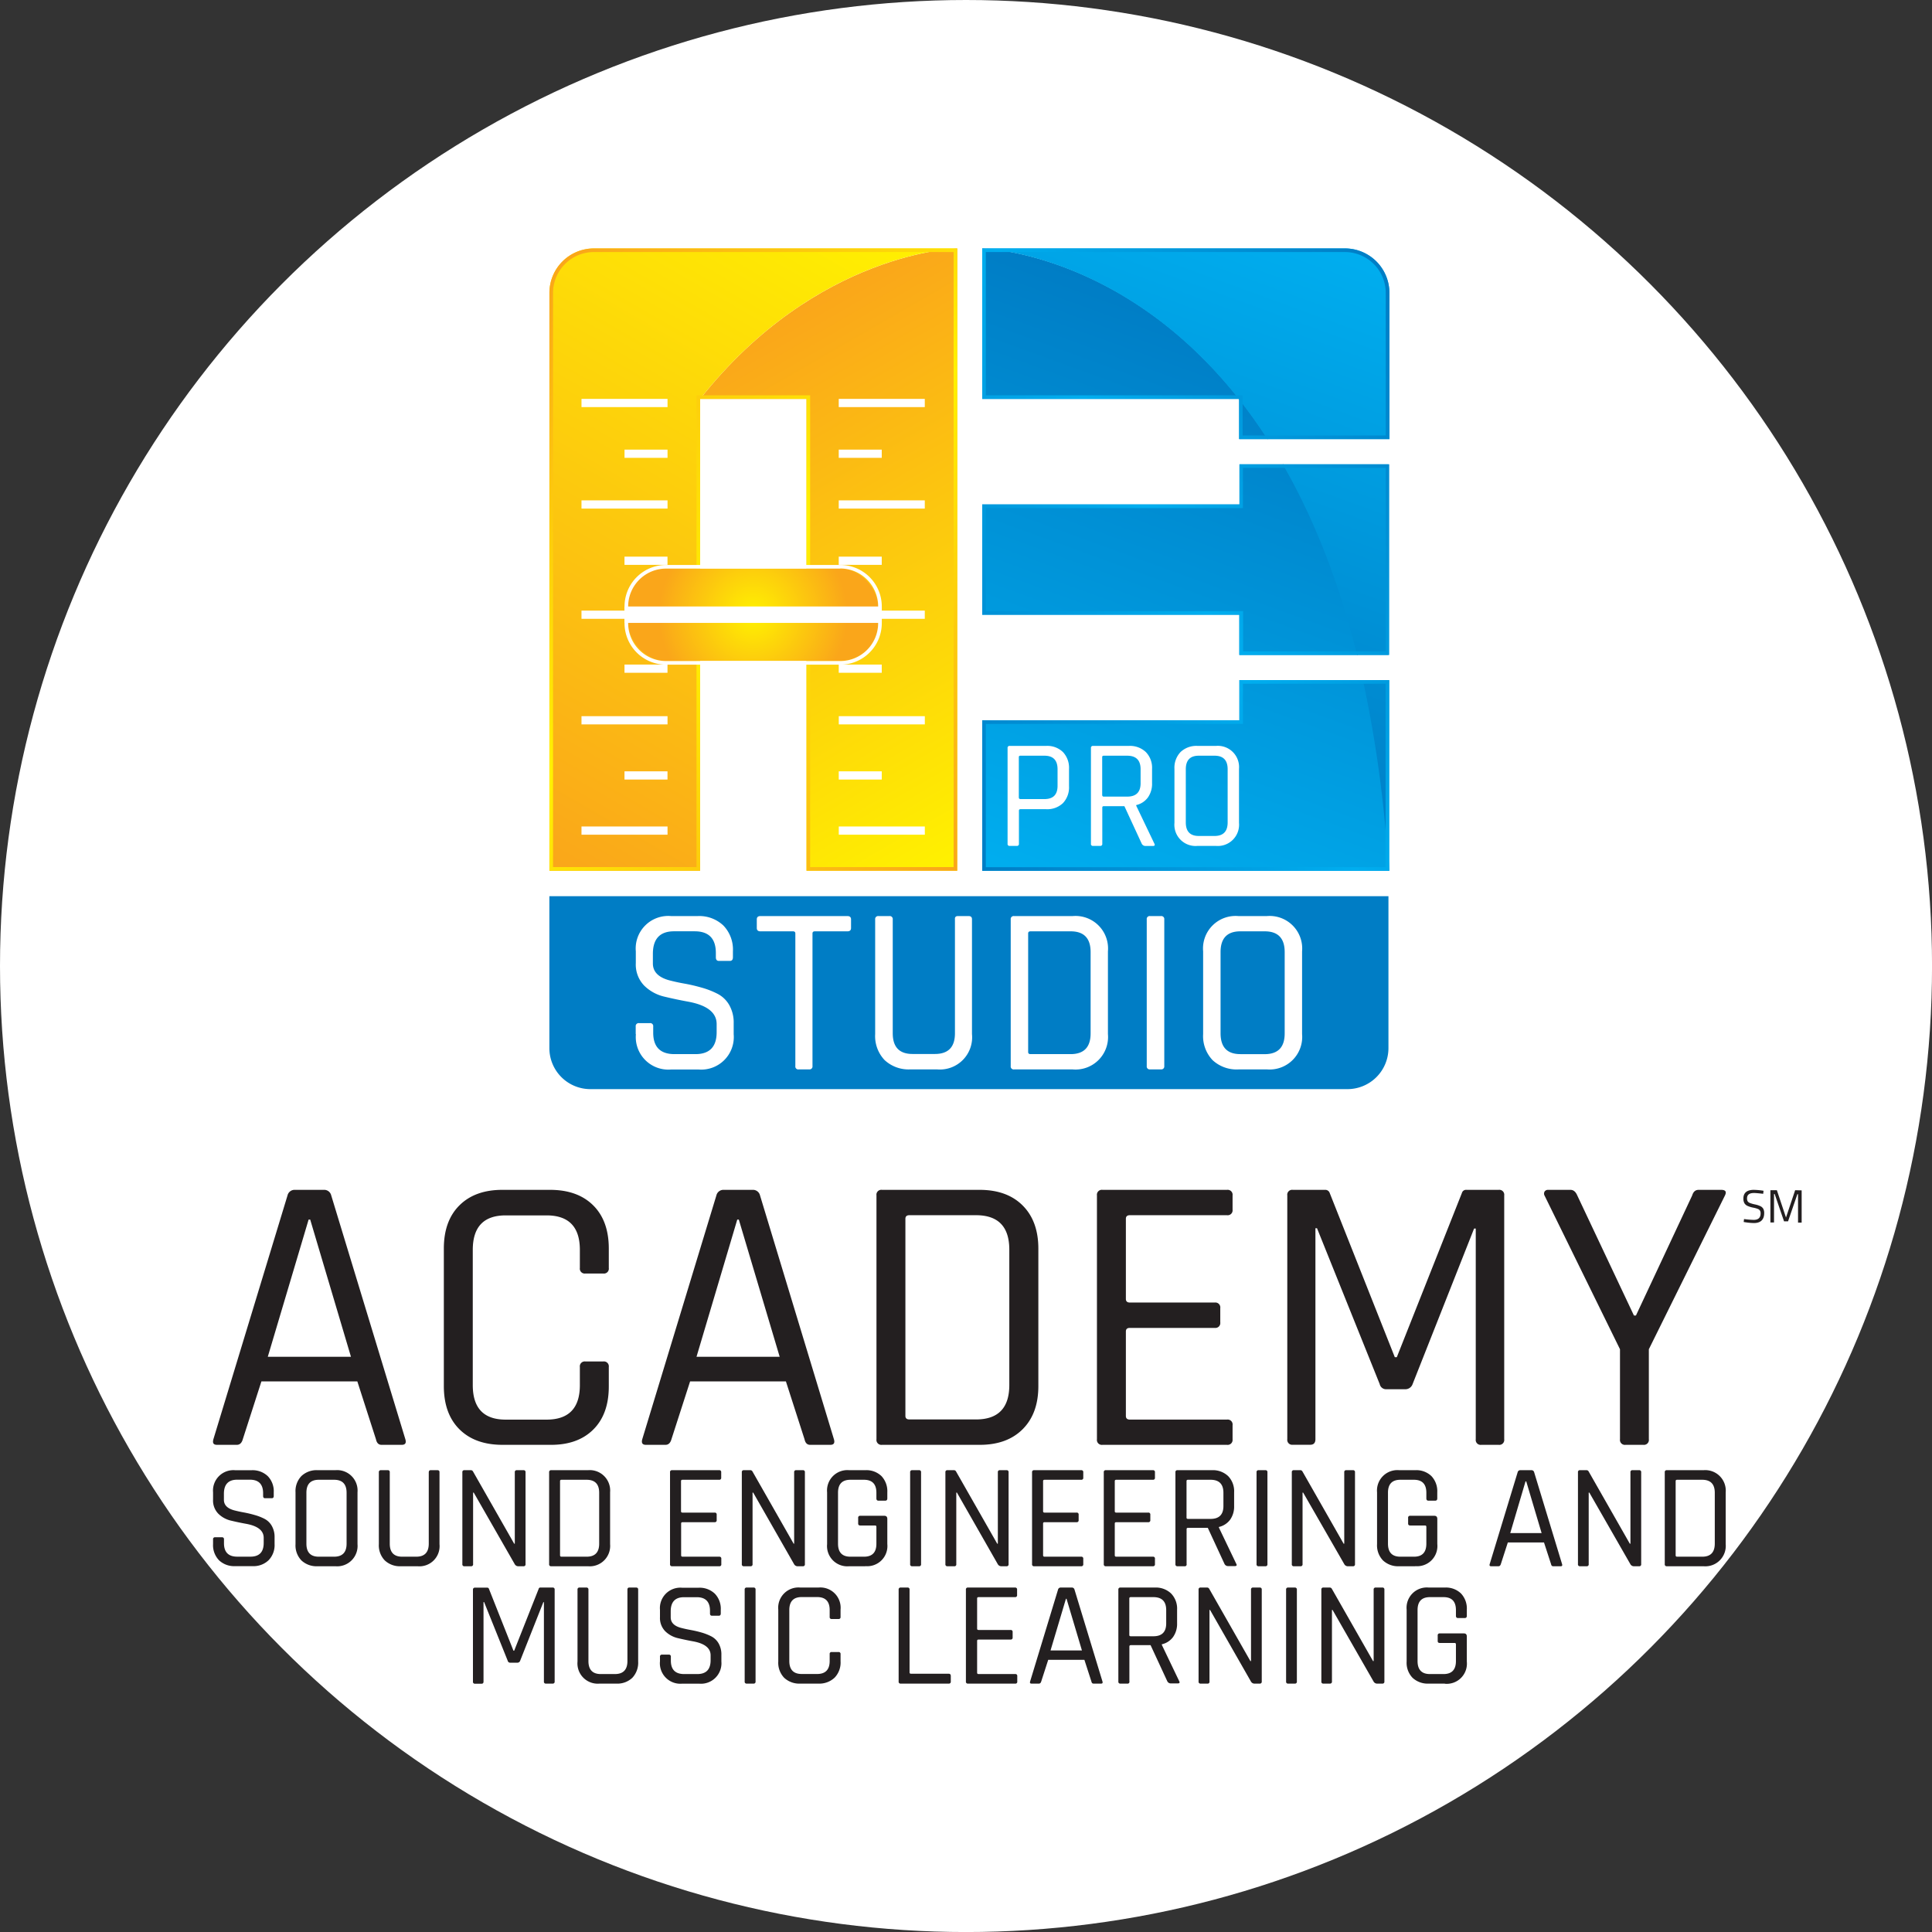 <svg xmlns="http://www.w3.org/2000/svg" xmlns:xlink="http://www.w3.org/1999/xlink" viewBox="0 0 534.19 534.19"><rect x="0" y="0" width="534.19" height="534.19" fill="#333333" stroke="none"/><defs><style>.cls-1{fill:#fff;}.cls-2{fill:url(#linear-gradient);}.cls-3{fill:url(#linear-gradient-2);}.cls-4{fill:url(#linear-gradient-3);}.cls-5{fill:url(#radial-gradient);}.cls-6{fill:url(#linear-gradient-4);}.cls-7{fill:url(#linear-gradient-5);}.cls-8{fill:url(#linear-gradient-6);}.cls-9{fill:#007dc5;}.cls-10{fill:#231f20;}</style><linearGradient id="linear-gradient" x1="248.72" y1="159.58" x2="170.11" y2="23.43" gradientUnits="userSpaceOnUse"><stop offset="0" stop-color="#fff200"/><stop offset="1" stop-color="#faa61a"/></linearGradient><linearGradient id="linear-gradient-2" x1="197.35" y1="-17.17" x2="94.65" y2="160.7" xlink:href="#linear-gradient"/><linearGradient id="linear-gradient-3" x1="241.91" y1="157.24" x2="103.1" y2="18.43" gradientUnits="userSpaceOnUse"><stop offset="0" stop-color="#faa61a"/><stop offset="0.5" stop-color="#fff200"/><stop offset="1" stop-color="#faa61a"/></linearGradient><radialGradient id="radial-gradient" cx="208.24" cy="169.96" r="26.06" xlink:href="#linear-gradient"/><linearGradient id="linear-gradient-4" x1="256.07" y1="180.09" x2="312.36" y2="25.44" gradientUnits="userSpaceOnUse"><stop offset="0" stop-color="#00aeef"/><stop offset="1" stop-color="#007dc5"/></linearGradient><linearGradient id="linear-gradient-5" x1="323.15" y1="-4.84" x2="269.01" y2="143.93" xlink:href="#linear-gradient-4"/><linearGradient id="linear-gradient-6" x1="365.87" y1="42.41" x2="210.85" y2="131.91" gradientUnits="userSpaceOnUse"><stop offset="0" stop-color="#007dc5"/><stop offset="0.5" stop-color="#00aeef"/><stop offset="1" stop-color="#007dc5"/></linearGradient></defs><g id="Layer_8" data-name="Layer 8"><circle class="cls-1" cx="267.1" cy="267.1" r="267.1"/></g><g id="ABStudio_Pro_Academy" data-name="ABStudio Pro Academy"><g id="Icon"><g id="A_Fader_" data-name="A (Fader)"><g id="A"><path class="cls-2" d="M227.09,0S188.28.74,156,41.61h29.42V172.06h41.67V0Z" transform="translate(37.58 68.69)"/><path class="cls-3" d="M227.09,0H126.63a12.3,12.3,0,0,0-12.3,12.3V172.06H156V41.61C188.28.74,227.09,0,227.09,0Z" transform="translate(37.58 68.69)"/><path class="cls-4" d="M226.09,1V171.06H186.42V40.61H155V171.06H115.33V12.3A11.31,11.31,0,0,1,126.63,1h99.46m1-1H126.63a12.3,12.3,0,0,0-12.3,12.3V172.06H156V41.61h29.42V172.06h41.67V0Z" transform="translate(37.58 68.69)"/><rect class="cls-5" x="173.67" y="157.18" width="69.13" height="25.57" rx="10.48"/><path class="cls-1" d="M194.75,88.49A10.49,10.49,0,0,1,205.23,99v4.61a10.49,10.49,0,0,1-10.48,10.48H146.58a10.49,10.49,0,0,1-10.48-10.48V99a10.49,10.49,0,0,1,10.48-10.48h48.17m0-1H146.58A11.48,11.48,0,0,0,135.1,99v4.61a11.48,11.48,0,0,0,11.48,11.48h48.17a11.48,11.48,0,0,0,11.48-11.48V99a11.48,11.48,0,0,0-11.48-11.48Z" transform="translate(37.58 68.69)"/><rect class="cls-1" x="172.68" y="167.69" width="71.13" height="4.54"/></g><g id="LR"><rect class="cls-1" x="231.92" y="228.52" width="23.79" height="2.27"/><rect class="cls-1" x="231.91" y="213.27" width="11.89" height="2.27"/><rect class="cls-1" x="231.92" y="198.02" width="23.79" height="2.27"/><rect class="cls-1" x="231.91" y="183.75" width="11.89" height="2.27"/><rect class="cls-1" x="231.91" y="168.83" width="23.79" height="2.27"/><rect class="cls-1" x="231.91" y="153.91" width="11.89" height="2.27"/><rect class="cls-1" x="231.91" y="138.35" width="23.79" height="2.27"/><rect class="cls-1" x="231.91" y="124.32" width="11.89" height="2.27"/><rect class="cls-1" x="231.91" y="110.29" width="23.79" height="2.27"/></g><g id="LL"><rect class="cls-1" x="160.78" y="228.52" width="23.79" height="2.27"/><rect class="cls-1" x="172.67" y="213.27" width="11.89" height="2.27"/><rect class="cls-1" x="160.78" y="198.02" width="23.79" height="2.27"/><rect class="cls-1" x="172.67" y="183.75" width="11.89" height="2.27"/><rect class="cls-1" x="160.78" y="168.83" width="23.79" height="2.27"/><rect class="cls-1" x="172.67" y="153.91" width="11.89" height="2.27"/><rect class="cls-1" x="160.78" y="138.35" width="23.79" height="2.27"/><rect class="cls-1" x="172.68" y="124.32" width="11.89" height="2.27"/><rect class="cls-1" x="160.78" y="110.29" width="23.79" height="2.27"/></g></g><g id="B_Piano_" data-name="B (Piano)"><path class="cls-6" d="M339.49,119.35a340.32,340.32,0,0,1,7.08,52.73H234V130.47h71.09V119.35ZM305.13,59.68V70.79H234v30.49h71.09V112.4h32.74C332.56,91,325.39,73.68,317.32,59.68ZM234,0V41.61h71.09C272.85.74,234,0,234,0Zm71.09,52.72h7.94c-2.58-4-5.24-7.7-7.94-11.11Z" transform="translate(37.58 68.69)"/><path class="cls-7" d="M339.26,119.35h7.08v52.73A340.32,340.32,0,0,0,339.26,119.35Zm-1.62-6.95h8.7V59.68H317.09C325.16,73.68,332.32,91,337.64,112.4ZM304.9,41.61h0q4.05,5.12,7.94,11.11h33.73V12.3A12.3,12.3,0,0,0,334.27,0H233.81S272.62.74,304.9,41.61Z" transform="translate(37.58 68.69)"/><path class="cls-8" d="M334.3,1a11.3,11.3,0,0,1,11.27,11.3V51.72H306V40.61H235V1H334.3m11.27,59.68V111.4H306.13V100.28H235V71.79h71.09V60.68h39.44m0,59.67v50.73H235V131.47h71.09V120.35h39.44M334.3,0H234V41.61H305V52.72h41.59V12.3A12.28,12.28,0,0,0,334.3,0Zm12.27,59.68H305.13V70.79H234v30.49h71.09V112.4h41.44V59.68Zm0,59.67H305.13v11.12H234v41.61H346.57V119.35Z" transform="translate(37.58 68.69)"/></g><path class="cls-9" d="M151.9,247.8h232a0,0,0,0,1,0,0v42a11.34,11.34,0,0,1-11.34,11.34H163.24a11.34,11.34,0,0,1-11.34-11.34v-42A0,0,0,0,1,151.9,247.8Z"/><g id="Studio_Pro" data-name="Studio Pro"><path class="cls-1" d="M138.19,217.23v-2.11a.82.82,0,0,1,.92-.92h3a.82.82,0,0,1,.92.92v1.72q0,5.92,5.87,5.93h5.8q5.87,0,5.87-6.06v-2.24q0-4.75-7.85-6.2c-2.2-.4-4.39-.86-6.59-1.39a11.63,11.63,0,0,1-5.6-3.06,8.35,8.35,0,0,1-2.31-6.23v-3.23A9,9,0,0,1,148,184.6h7.31a9.68,9.68,0,0,1,7.12,2.61,9.58,9.58,0,0,1,2.64,7.15V196c0,.66-.29,1-.86,1h-3c-.57,0-.86-.33-.86-1v-1.19q0-6-5.86-6H148.8q-5.87,0-5.86,6.26v2.64q0,3.36,4.41,4.62c1.32.35,2.77.67,4.35.95s3.18.66,4.78,1.12a23.2,23.2,0,0,1,4.39,1.72,7.88,7.88,0,0,1,3.19,3.09,9.76,9.76,0,0,1,1.22,5.05v3a9,9,0,0,1-9.75,9.76H148a9,9,0,0,1-9.76-9.76Z" transform="translate(37.58 68.69)"/><path class="cls-1" d="M186.25,227h-3a.81.81,0,0,1-.92-.92V189.41c0-.39-.22-.59-.66-.59h-9c-.66,0-1-.31-1-.92v-2.38c0-.61.33-.92,1-.92h24.06c.66,0,1,.31,1,.92v2.38c0,.61-.33.92-1,.92h-9c-.44,0-.66.2-.66.59v36.66A.82.82,0,0,1,186.25,227Z" transform="translate(37.58 68.69)"/><path class="cls-1" d="M227.25,184.6h3c.61,0,.92.29.92.86v31.77a8.91,8.91,0,0,1-9.69,9.76h-7.32a9.74,9.74,0,0,1-7.15-2.57,9.63,9.63,0,0,1-2.61-7.19V185.52a.82.82,0,0,1,.93-.92h3a.82.82,0,0,1,.93.92V217q0,5.73,5.47,5.73h6.19c3.7,0,5.54-1.91,5.54-5.73V185.52C226.39,184.91,226.68,184.6,227.25,184.6Z" transform="translate(37.58 68.69)"/><path class="cls-1" d="M241.88,226.07V185.52a.82.82,0,0,1,.93-.92H259a9,9,0,0,1,9.76,9.76v22.87A9,9,0,0,1,259,227H242.81A.82.82,0,0,1,241.88,226.07Zm5.48-3.3h11.07q5.54,0,5.54-5.73V194.56q0-5.75-5.54-5.74H247.36c-.45,0-.66.2-.66.59v32.77C246.7,222.57,246.91,222.77,247.36,222.77Z" transform="translate(37.58 68.69)"/><path class="cls-1" d="M284.34,185.52v40.55a.82.82,0,0,1-.93.92h-3a.81.81,0,0,1-.92-.92V185.52a.81.81,0,0,1,.92-.92h3A.82.82,0,0,1,284.34,185.52Z" transform="translate(37.58 68.69)"/><path class="cls-1" d="M312.68,227h-7.84a9.74,9.74,0,0,1-7.15-2.57,9.63,9.63,0,0,1-2.61-7.19V194.36a9,9,0,0,1,9.76-9.76h7.84a9,9,0,0,1,9.76,9.76v22.87a9,9,0,0,1-9.76,9.76Zm-7.31-4.22h6.72q5.54,0,5.54-5.73V194.56q0-5.75-5.54-5.74h-6.72q-5.47,0-5.47,5.74V217Q299.9,222.77,305.37,222.77Z" transform="translate(37.58 68.69)"/><path class="cls-1" d="M243.55,165.2h-1.93a.53.53,0,0,1-.61-.6V138.15a.53.53,0,0,1,.61-.6h10.06a6.19,6.19,0,0,1,4.64,1.7,6.32,6.32,0,0,1,1.68,4.66v4.78a6.33,6.33,0,0,1-1.68,4.68,6.26,6.26,0,0,1-4.64,1.68h-7.1c-.28,0-.43.13-.43.39v9.16A.53.53,0,0,1,243.55,165.2Zm1-12.95h6.67q3.62,0,3.61-3.69V144q0-3.73-3.61-3.74h-6.67c-.28,0-.43.13-.43.39v11.18C244.15,152.12,244.3,152.25,244.58,152.25Z" transform="translate(37.58 68.69)"/><path class="cls-1" d="M266.6,165.2h-1.94a.53.53,0,0,1-.6-.6V138.15a.53.53,0,0,1,.6-.6h9.89a6.36,6.36,0,0,1,4.69,1.7,6.23,6.23,0,0,1,1.72,4.66v3.91a6.52,6.52,0,0,1-1.16,4,5.54,5.54,0,0,1-3.22,2.09v.17l5,10.45c.26.46.12.69-.43.69H279.2a1.16,1.16,0,0,1-1.08-.6l-4.81-10.41h-5.68c-.29,0-.43.13-.43.39v10A.53.53,0,0,1,266.6,165.2Zm1-13.63h6.49c2.47,0,3.7-1.24,3.7-3.7V144q0-3.73-3.7-3.74h-6.49c-.29,0-.43.13-.43.39v10.49C267.2,151.44,267.34,151.57,267.63,151.57Z" transform="translate(37.58 68.69)"/><path class="cls-1" d="M298.63,165.2h-5.11a5.86,5.86,0,0,1-6.37-6.37V143.91a6.28,6.28,0,0,1,1.7-4.68,6.35,6.35,0,0,1,4.67-1.68h5.11a5.88,5.88,0,0,1,6.37,6.36v14.92a5.88,5.88,0,0,1-6.37,6.37Zm-4.77-2.75h4.39c2.4,0,3.61-1.25,3.61-3.75V144c0-2.49-1.21-3.74-3.61-3.74h-4.39q-3.57,0-3.57,3.74V158.7Q290.29,162.45,293.86,162.45Z" transform="translate(37.58 68.69)"/></g></g></g><g id="Layer_13" data-name="Layer 13"><g id="Academy"><path class="cls-10" d="M27.9,330.8H22.42c-1,0-1.28-.51-1-1.54l20.5-67.43A2,2,0,0,1,44,260.3h7.9A2,2,0,0,1,54,261.83l20.5,67.43c.3,1,0,1.54-1,1.54h-5.6c-.8,0-1.31-.51-1.53-1.54l-5.15-16H34.7l-5.15,16C29.26,330.29,28.71,330.8,27.9,330.8Zm19.85-62.28L36.46,306.46h23L48.19,268.52Z" transform="translate(37.58 68.69)"/><path class="cls-10" d="M114.52,330.8H101.37q-7.58,0-11.9-4.28t-4.33-11.95V276.52q0-7.66,4.33-11.95t11.9-4.27h13.15q7.58,0,11.9,4.27t4.33,11.95v5.38a1.35,1.35,0,0,1-1.53,1.53h-4.94a1.35,1.35,0,0,1-1.53-1.53v-5q0-9.54-9.21-9.54h-11.3q-9.1,0-9.1,9.54v37.39q0,9.54,9.1,9.54h11.3q9.21,0,9.21-9.54v-5a1.36,1.36,0,0,1,1.53-1.54h4.94a1.36,1.36,0,0,1,1.53,1.54v5.37q0,7.68-4.33,11.95T114.52,330.8Z" transform="translate(37.58 68.69)"/><path class="cls-10" d="M146.43,330.8H141c-.95,0-1.28-.51-1-1.54l20.5-67.43a2,2,0,0,1,2.09-1.53h7.89a2,2,0,0,1,2.08,1.53L193,329.26c.29,1,0,1.54-1,1.54h-5.59c-.81,0-1.32-.51-1.54-1.54l-5.15-16H153.23l-5.16,16C147.78,330.29,147.23,330.8,146.43,330.8Zm19.84-62.28L155,306.46h23l-11.3-37.94Z" transform="translate(37.58 68.69)"/><path class="cls-10" d="M204.76,329.26V261.83a1.35,1.35,0,0,1,1.53-1.53h27q7.58,0,11.9,4.33t4.33,11.89v38.05q0,7.56-4.33,11.9t-11.9,4.33h-27A1.36,1.36,0,0,1,204.76,329.26Zm9.1-5.48h18.42q9.21,0,9.21-9.54V276.85q0-9.54-9.21-9.54H213.86c-.73,0-1.1.33-1.1,1v54.49C212.76,323.45,213.13,323.78,213.86,323.78Z" transform="translate(37.58 68.69)"/><path class="cls-10" d="M301.68,330.8H267.26a1.36,1.36,0,0,1-1.54-1.54V261.83a1.36,1.36,0,0,1,1.54-1.53h34.42a1.36,1.36,0,0,1,1.54,1.53v3.95a1.36,1.36,0,0,1-1.54,1.53H274.82c-.73,0-1.1.33-1.1,1v22.15c0,.66.37,1,1.1,1h23.46a1.36,1.36,0,0,1,1.54,1.53v3.95a1.36,1.36,0,0,1-1.54,1.53H274.82c-.73,0-1.1.33-1.1,1v23.35c0,.66.37,1,1.1,1h26.86a1.36,1.36,0,0,1,1.54,1.54v3.94A1.36,1.36,0,0,1,301.68,330.8Z" transform="translate(37.58 68.69)"/><path class="cls-10" d="M367.91,260.3h8.88a1.36,1.36,0,0,1,1.54,1.53v67.43a1.36,1.36,0,0,1-1.54,1.54H372a1.36,1.36,0,0,1-1.54-1.54V271H370l-17,43a2.12,2.12,0,0,1-2,1.43h-5.26A1.8,1.8,0,0,1,343.9,314l-17.33-43.09h-.44v58.33c0,1-.47,1.54-1.42,1.54h-4.83a1.36,1.36,0,0,1-1.53-1.54V261.83a1.35,1.35,0,0,1,1.53-1.53h8.89a1.28,1.28,0,0,1,1.31.87l18,45.4h.55l18-45.4A1.18,1.18,0,0,1,367.91,260.3Z" transform="translate(37.58 68.69)"/><path class="cls-10" d="M416.81,330.8h-4.94a1.36,1.36,0,0,1-1.53-1.54V304.37l-20.83-42.43a1.16,1.16,0,0,1,0-1.2,1.13,1.13,0,0,1,1-.44h6.14c.81,0,1.43.51,1.87,1.53l15.68,33.22h.55l15.56-33.22c.3-1,.88-1.53,1.76-1.53h6.25c1.24,0,1.57.54,1,1.64l-21,42.43v24.89A1.36,1.36,0,0,1,416.81,330.8Z" transform="translate(37.58 68.69)"/></g></g><g id="Layer_7" data-name="Layer 7"><path class="cls-10" d="M21.33,358.26v-1.32a.51.51,0,0,1,.58-.58h1.86a.51.51,0,0,1,.58.58V358q0,3.72,3.67,3.72h3.64q3.68,0,3.67-3.8v-1.41q0-3-4.91-3.88c-1.38-.25-2.76-.54-4.13-.87a7.3,7.3,0,0,1-3.51-1.92,5.21,5.21,0,0,1-1.45-3.9v-2a5.65,5.65,0,0,1,6.12-6.12H32a6.07,6.07,0,0,1,4.46,1.64,6,6,0,0,1,1.65,4.48v1c0,.41-.18.62-.54.62H35.7c-.35,0-.53-.21-.53-.62v-.74q0-3.77-3.68-3.76H28q-3.68,0-3.67,3.92V346c0,1.41.92,2.37,2.76,2.89q1.24.33,2.73.6a30.08,30.08,0,0,1,3,.71,14.18,14.18,0,0,1,2.75,1.07,4.9,4.9,0,0,1,2,1.94,6.14,6.14,0,0,1,.77,3.16v1.86a6,6,0,0,1-1.66,4.48,6,6,0,0,1-4.46,1.63H27.45A6.08,6.08,0,0,1,23,362.74,6,6,0,0,1,21.33,358.26Z" transform="translate(37.58 68.69)"/><path class="cls-10" d="M55.16,364.37H50.24a6.12,6.12,0,0,1-4.48-1.61,6,6,0,0,1-1.63-4.5V343.93a6,6,0,0,1,1.63-4.5,6.08,6.08,0,0,1,4.48-1.62h4.92a5.65,5.65,0,0,1,6.11,6.12v14.33a5.64,5.64,0,0,1-6.11,6.11Zm-4.59-2.64h4.21c2.32,0,3.47-1.2,3.47-3.6V344.05c0-2.39-1.15-3.59-3.47-3.59H50.57c-2.28,0-3.43,1.2-3.43,3.59v14.08C47.14,360.53,48.29,361.73,50.57,361.73Z" transform="translate(37.58 68.69)"/><path class="cls-10" d="M81.5,337.81h1.86c.39,0,.58.18.58.54v19.91a5.58,5.58,0,0,1-6.07,6.11H73.29a6.1,6.1,0,0,1-4.48-1.61,6,6,0,0,1-1.64-4.5V338.39a.52.52,0,0,1,.58-.58h1.86a.51.51,0,0,1,.58.58v19.74q0,3.6,3.43,3.6H77.5q3.47,0,3.47-3.6V338.39C81,338,81.15,337.81,81.5,337.81Z" transform="translate(37.58 68.69)"/><path class="cls-10" d="M92.66,364.37H90.84a.51.51,0,0,1-.58-.58v-25.4a.51.51,0,0,1,.58-.58h1.69a.67.67,0,0,1,.66.33l11.4,20h.17V338.39a.51.51,0,0,1,.57-.58h1.82a.51.51,0,0,1,.58.58v25.4a.51.51,0,0,1-.58.58h-1.53a1.12,1.12,0,0,1-.86-.54L93.4,344h-.17v19.78A.51.51,0,0,1,92.66,364.37Z" transform="translate(37.58 68.69)"/><path class="cls-10" d="M114.25,363.79v-25.4a.52.52,0,0,1,.58-.58H125a5.65,5.65,0,0,1,6.11,6.12v14.33a5.64,5.64,0,0,1-6.11,6.11H114.83A.51.51,0,0,1,114.25,363.79Zm3.43-2.06h6.94q3.47,0,3.47-3.6V344.05q0-3.58-3.47-3.59h-6.94c-.27,0-.41.12-.41.37v20.52C117.27,361.6,117.41,361.73,117.68,361.73Z" transform="translate(37.58 68.69)"/><path class="cls-10" d="M161.25,364.37h-13a.51.51,0,0,1-.57-.58v-25.4a.51.51,0,0,1,.57-.58h13a.51.51,0,0,1,.58.58v1.49a.51.51,0,0,1-.58.58H151.13c-.27,0-.41.12-.41.37v8.34c0,.25.14.37.41.37H160a.51.51,0,0,1,.58.58v1.49a.51.51,0,0,1-.58.58h-8.84c-.27,0-.41.12-.41.37v8.79c0,.25.14.38.41.38h10.12a.51.51,0,0,1,.58.57v1.49A.51.51,0,0,1,161.25,364.37Z" transform="translate(37.58 68.69)"/><path class="cls-10" d="M169.93,364.37h-1.82a.51.51,0,0,1-.58-.58v-25.4a.51.51,0,0,1,.58-.58h1.69a.67.67,0,0,1,.66.33l11.4,20H182V338.39a.51.51,0,0,1,.57-.58h1.82a.51.51,0,0,1,.58.58v25.4a.51.51,0,0,1-.58.58h-1.53a1.12,1.12,0,0,1-.86-.54L170.67,344h-.17v19.78A.51.51,0,0,1,169.93,364.37Z" transform="translate(37.58 68.69)"/><path class="cls-10" d="M201.68,364.37h-4.46a5.61,5.61,0,0,1-6.11-6.11V343.93a5.63,5.63,0,0,1,6.11-6.12h4.46a6,6,0,0,1,4.47,1.64,6.1,6.1,0,0,1,1.61,4.48v1.69c0,.41-.2.62-.58.62h-1.86c-.39,0-.58-.21-.58-.62v-1.57q0-3.58-3.43-3.59h-3.75q-3.44,0-3.43,3.59v14.08q0,3.6,3.43,3.6h3.75q3.44,0,3.43-3.6v-4.62c0-.28-.12-.41-.37-.41h-4.09c-.39,0-.58-.18-.58-.54V351a.51.51,0,0,1,.58-.58h6.65c.55,0,.83.29.83.87v6.94a5.58,5.58,0,0,1-6.08,6.11Z" transform="translate(37.58 68.69)"/><path class="cls-10" d="M217.09,338.39v25.4a.51.51,0,0,1-.58.58h-1.86a.51.51,0,0,1-.58-.58v-25.4a.52.52,0,0,1,.58-.58h1.86A.51.51,0,0,1,217.09,338.39Z" transform="translate(37.58 68.69)"/><path class="cls-10" d="M226.22,364.37H224.4a.51.51,0,0,1-.58-.58v-25.4a.51.51,0,0,1,.58-.58h1.69a.67.67,0,0,1,.66.33l11.4,20h.17V338.39a.51.51,0,0,1,.57-.58h1.82a.51.51,0,0,1,.58.58v25.4a.51.51,0,0,1-.58.58h-1.53a1.12,1.12,0,0,1-.86-.54L227,344h-.17v19.78A.51.51,0,0,1,226.22,364.37Z" transform="translate(37.58 68.69)"/><path class="cls-10" d="M261.36,364.37h-13a.51.51,0,0,1-.58-.58v-25.4a.52.52,0,0,1,.58-.58h13a.51.51,0,0,1,.58.58v1.49a.51.51,0,0,1-.58.58H251.24c-.27,0-.41.12-.41.37v8.34c0,.25.14.37.41.37h8.84a.51.51,0,0,1,.58.58v1.49a.51.51,0,0,1-.58.58h-8.84c-.27,0-.41.12-.41.37v8.79c0,.25.14.38.41.38h10.12a.51.51,0,0,1,.58.57v1.49A.51.51,0,0,1,261.36,364.37Z" transform="translate(37.58 68.69)"/><path class="cls-10" d="M281.19,364.37h-13a.51.51,0,0,1-.58-.58v-25.4a.51.51,0,0,1,.58-.58h13a.51.51,0,0,1,.57.58v1.49a.51.51,0,0,1-.57.58H271.07c-.28,0-.42.12-.42.37v8.34c0,.25.14.37.42.37h8.83a.51.51,0,0,1,.58.58v1.49a.51.51,0,0,1-.58.58h-8.83c-.28,0-.42.12-.42.37v8.79c0,.25.14.38.42.38h10.12a.5.5,0,0,1,.57.57v1.49A.51.51,0,0,1,281.19,364.37Z" transform="translate(37.58 68.69)"/><path class="cls-10" d="M289.9,364.37H288a.51.51,0,0,1-.58-.58v-25.4a.51.51,0,0,1,.58-.58h9.5a6.12,6.12,0,0,1,4.5,1.64,6,6,0,0,1,1.65,4.48v3.76a6.29,6.29,0,0,1-1.11,3.82,5.36,5.36,0,0,1-3.1,2v.16l4.79,10c.25.44.11.66-.41.66H302a1.09,1.09,0,0,1-1-.58l-4.63-10h-5.45c-.28,0-.41.12-.41.37v9.62A.51.51,0,0,1,289.9,364.37Zm1-13.09h6.24c2.36,0,3.55-1.19,3.55-3.55v-3.68c0-2.39-1.19-3.59-3.55-3.59h-6.24c-.28,0-.41.12-.41.37v10.08C290.48,351.15,290.61,351.28,290.89,351.28Z" transform="translate(37.58 68.69)"/><path class="cls-10" d="M312.86,338.39v25.4a.51.51,0,0,1-.58.58h-1.86a.51.51,0,0,1-.57-.58v-25.4a.51.51,0,0,1,.57-.58h1.86A.51.51,0,0,1,312.86,338.39Z" transform="translate(37.58 68.69)"/><path class="cls-10" d="M322,364.37h-1.82a.51.51,0,0,1-.58-.58v-25.4a.51.51,0,0,1,.58-.58h1.69a.67.67,0,0,1,.66.33l11.4,20h.17V338.39a.51.51,0,0,1,.58-.58h1.81a.51.51,0,0,1,.58.58v25.4a.51.51,0,0,1-.58.58H335a1.12,1.12,0,0,1-.87-.54L322.73,344h-.16v19.78A.51.51,0,0,1,322,364.37Z" transform="translate(37.58 68.69)"/><path class="cls-10" d="M353.75,364.37h-4.46a6.1,6.1,0,0,1-4.48-1.61,6,6,0,0,1-1.64-4.5V343.93a5.64,5.64,0,0,1,6.12-6.12h4.46a6,6,0,0,1,4.46,1.64,6.1,6.1,0,0,1,1.61,4.48v1.69c0,.41-.2.62-.58.62h-1.86c-.38,0-.58-.21-.58-.62v-1.57q0-3.58-3.42-3.59h-3.76q-3.44,0-3.43,3.59v14.08q0,3.6,3.43,3.6h3.76q3.42,0,3.42-3.6v-4.62c0-.28-.12-.41-.37-.41h-4.09c-.38,0-.58-.18-.58-.54V351a.51.51,0,0,1,.58-.58H359c.55,0,.83.29.83.87v6.94a5.58,5.58,0,0,1-6.07,6.11Z" transform="translate(37.58 68.69)"/><path class="cls-10" d="M376.75,364.37h-2.07c-.35,0-.48-.19-.37-.58l7.73-25.4a.74.74,0,0,1,.78-.58h3a.75.75,0,0,1,.79.58l7.72,25.4c.11.39,0,.58-.37.58h-2.11c-.3,0-.49-.19-.57-.58l-1.95-6h-10l-1.94,6C377.26,364.18,377.05,364.37,376.75,364.37Zm7.47-23.46L380,355.2h8.67l-4.25-14.29Z" transform="translate(37.58 68.69)"/><path class="cls-10" d="M401.12,364.37H399.3a.51.51,0,0,1-.58-.58v-25.4a.51.51,0,0,1,.58-.58H401a.67.67,0,0,1,.66.33l11.4,20h.17V338.39a.51.51,0,0,1,.57-.58h1.82a.51.51,0,0,1,.58.58v25.4a.51.51,0,0,1-.58.58h-1.53a1.12,1.12,0,0,1-.86-.54L401.86,344h-.17v19.78A.51.51,0,0,1,401.12,364.37Z" transform="translate(37.58 68.69)"/><path class="cls-10" d="M422.72,363.79v-25.4a.51.51,0,0,1,.57-.58h10.16a5.67,5.67,0,0,1,6.12,6.12v14.33a5.65,5.65,0,0,1-6.12,6.11H423.29A.51.51,0,0,1,422.72,363.79Zm3.42-2.06h6.94q3.46,0,3.47-3.6V344.05q0-3.58-3.47-3.59h-6.94c-.27,0-.41.12-.41.37v20.52C425.73,361.6,425.87,361.73,426.14,361.73Z" transform="translate(37.58 68.69)"/><path class="cls-10" d="M111.86,370.26h3.35a.51.51,0,0,1,.57.58v25.4a.51.51,0,0,1-.57.58h-1.82a.51.51,0,0,1-.58-.58V374.31h-.16l-6.41,16.19a.79.79,0,0,1-.74.54h-2a.68.68,0,0,1-.7-.54l-6.53-16.23h-.16v22c0,.39-.18.58-.54.58H93.77a.51.51,0,0,1-.58-.58v-25.4a.52.52,0,0,1,.58-.58h3.35a.48.48,0,0,1,.49.33l6.78,17.1h.2l6.77-17.1A.45.45,0,0,1,111.86,370.26Z" transform="translate(37.58 68.69)"/><path class="cls-10" d="M136.43,370.26h1.86c.39,0,.58.18.58.54v19.91a6.1,6.1,0,0,1-1.61,4.5,6,6,0,0,1-4.46,1.61h-4.59a5.61,5.61,0,0,1-6.11-6.11V370.84a.51.51,0,0,1,.58-.58h1.86a.52.52,0,0,1,.58.58v19.74q0,3.6,3.42,3.6h3.89q3.47,0,3.47-3.6V370.84C135.9,370.46,136.07,370.26,136.43,370.26Z" transform="translate(37.58 68.69)"/><path class="cls-10" d="M144.9,390.71v-1.32a.51.51,0,0,1,.58-.58h1.86a.51.51,0,0,1,.57.58v1.07q0,3.72,3.68,3.72h3.63q3.67,0,3.68-3.8V389q0-3-4.92-3.88c-1.37-.25-2.75-.54-4.13-.87a7.39,7.39,0,0,1-3.51-1.92,5.24,5.24,0,0,1-1.44-3.9v-2a5.65,5.65,0,0,1,6.11-6.12h4.59a6.08,6.08,0,0,1,4.46,1.64,6,6,0,0,1,1.65,4.48v1c0,.41-.18.62-.54.62h-1.9c-.36,0-.54-.21-.54-.62v-.74q0-3.76-3.67-3.76h-3.51c-2.45,0-3.68,1.3-3.68,3.92v1.65c0,1.41.92,2.37,2.77,2.89.83.22,1.73.42,2.73.6a30.67,30.67,0,0,1,3,.7,15.14,15.14,0,0,1,2.75,1.08,5,5,0,0,1,2,1.94,6.14,6.14,0,0,1,.76,3.16v1.86a5.66,5.66,0,0,1-6.11,6.11H151a5.66,5.66,0,0,1-6.11-6.11Z" transform="translate(37.58 68.69)"/><path class="cls-10" d="M171.33,370.84v25.4a.51.51,0,0,1-.58.58h-1.86a.51.51,0,0,1-.57-.58v-25.4a.51.51,0,0,1,.57-.58h1.86A.51.51,0,0,1,171.33,370.84Z" transform="translate(37.58 68.69)"/><path class="cls-10" d="M188.72,396.82h-5a6.12,6.12,0,0,1-4.48-1.61,6,6,0,0,1-1.63-4.5V376.38a5.61,5.61,0,0,1,6.11-6.12h5a5.61,5.61,0,0,1,6.11,6.12v2a.51.51,0,0,1-.58.58h-1.86a.51.51,0,0,1-.57-.58v-1.9c0-2.4-1.16-3.59-3.47-3.59h-4.26c-2.28,0-3.43,1.19-3.43,3.59v14.08c0,2.4,1.15,3.6,3.43,3.6h4.26q3.47,0,3.47-3.6v-1.9a.5.5,0,0,1,.57-.57h1.86a.51.51,0,0,1,.58.57v2a6,6,0,0,1-1.63,4.5A6.12,6.12,0,0,1,188.72,396.82Z" transform="translate(37.58 68.69)"/><path class="cls-10" d="M224.73,396.82H211.47a.51.51,0,0,1-.58-.58v-25.4a.52.52,0,0,1,.58-.58h1.86a.51.51,0,0,1,.58.58v22.88c0,.25.14.37.41.37h10.41c.38,0,.58.21.58.62v1.53A.51.51,0,0,1,224.73,396.82Z" transform="translate(37.58 68.69)"/><path class="cls-10" d="M243.07,396.82h-13a.51.51,0,0,1-.58-.58v-25.4a.51.51,0,0,1,.58-.58h13a.51.51,0,0,1,.57.58v1.49a.51.51,0,0,1-.57.58H233c-.28,0-.41.12-.41.37v8.34c0,.25.13.37.41.37h8.84a.51.51,0,0,1,.57.58v1.49a.51.51,0,0,1-.57.58H233c-.28,0-.41.12-.41.37v8.79c0,.25.13.38.41.38h10.12a.5.5,0,0,1,.57.57v1.49A.51.51,0,0,1,243.07,396.82Z" transform="translate(37.58 68.69)"/><path class="cls-10" d="M249.67,396.82h-2.06c-.36,0-.48-.19-.37-.58l7.72-25.4a.74.74,0,0,1,.78-.58h3a.74.74,0,0,1,.78.58l7.73,25.4c.11.39,0,.58-.38.58h-2.1c-.31,0-.5-.19-.58-.58l-1.94-6h-10l-1.94,6C250.18,396.63,250,396.82,249.67,396.82Zm7.48-23.46-4.26,14.29h8.68l-4.26-14.29Z" transform="translate(37.58 68.69)"/><path class="cls-10" d="M274.08,396.82h-1.86a.51.51,0,0,1-.58-.58v-25.4a.52.52,0,0,1,.58-.58h9.5a6.12,6.12,0,0,1,4.5,1.64,6,6,0,0,1,1.66,4.48v3.75a6.25,6.25,0,0,1-1.12,3.82,5.3,5.3,0,0,1-3.1,2v.16l4.79,10c.25.44.11.66-.41.66h-1.86a1.09,1.09,0,0,1-1-.58l-4.63-10h-5.45c-.27,0-.41.12-.41.37v9.62A.51.51,0,0,1,274.08,396.82Zm1-13.09h6.24c2.37,0,3.55-1.19,3.55-3.55V376.5c0-2.4-1.18-3.59-3.55-3.59h-6.24c-.27,0-.41.12-.41.37v10.08C274.66,383.6,274.8,383.73,275.07,383.73Z" transform="translate(37.58 68.69)"/><path class="cls-10" d="M296.22,396.82H294.4a.51.51,0,0,1-.58-.58v-25.4a.51.51,0,0,1,.58-.58h1.69a.67.67,0,0,1,.66.33l11.4,20h.17V370.84a.51.51,0,0,1,.58-.58h1.81a.51.51,0,0,1,.58.58v25.4a.51.51,0,0,1-.58.58h-1.53a1.12,1.12,0,0,1-.86-.54L297,376.46h-.16v19.78A.51.51,0,0,1,296.22,396.82Z" transform="translate(37.58 68.69)"/><path class="cls-10" d="M321,370.84v25.4a.51.51,0,0,1-.58.58H318.6a.51.51,0,0,1-.58-.58v-25.4a.51.51,0,0,1,.58-.58h1.86A.52.52,0,0,1,321,370.84Z" transform="translate(37.58 68.69)"/><path class="cls-10" d="M330.16,396.82h-1.81a.51.51,0,0,1-.58-.58v-25.4a.51.51,0,0,1,.58-.58H330a.67.67,0,0,1,.66.33l11.4,20h.17V370.84a.51.51,0,0,1,.57-.58h1.82a.51.51,0,0,1,.58.58v25.4a.51.51,0,0,1-.58.58h-1.53a1.12,1.12,0,0,1-.86-.54l-11.36-19.82h-.17v19.78A.51.51,0,0,1,330.16,396.82Z" transform="translate(37.58 68.69)"/><path class="cls-10" d="M361.92,396.82h-4.46a6.12,6.12,0,0,1-4.48-1.61,6,6,0,0,1-1.63-4.5V376.38a5.61,5.61,0,0,1,6.11-6.12h4.46a6,6,0,0,1,4.46,1.64,6.06,6.06,0,0,1,1.61,4.48v1.69c0,.41-.19.62-.57.62h-1.86c-.39,0-.58-.21-.58-.62V376.5c0-2.4-1.14-3.59-3.43-3.59h-3.76c-2.28,0-3.42,1.19-3.42,3.59v14.08q0,3.6,3.42,3.6h3.76q3.43,0,3.43-3.6V386c0-.28-.12-.42-.37-.42h-4.09c-.39,0-.58-.17-.58-.53v-1.53a.51.51,0,0,1,.58-.58h6.65c.55,0,.82.29.82.87v6.94a5.58,5.58,0,0,1-6.07,6.11Z" transform="translate(37.58 68.69)"/></g><g id="Layer_10" data-name="Layer 10"><path class="cls-10" d="M445,269.26l-.46-.07.1-.82a23.38,23.38,0,0,0,2.67.23c1.27,0,1.91-.6,1.91-1.79a1.45,1.45,0,0,0-.18-.78,1.19,1.19,0,0,0-.59-.46,6.6,6.6,0,0,0-1.22-.34,7,7,0,0,1-1.64-.5,1.9,1.9,0,0,1-.86-.76,2.59,2.59,0,0,1-.27-1.28c0-1.59,1-2.39,2.88-2.39a19,19,0,0,1,2.69.25l-.09.84c-1.24-.14-2.08-.22-2.54-.22-1.29,0-1.93.49-1.93,1.46a1.59,1.59,0,0,0,.18.84,1.3,1.3,0,0,0,.64.47,8.44,8.44,0,0,0,1.43.4,6.68,6.68,0,0,1,1.48.49,1.8,1.8,0,0,1,.77.72,2.5,2.5,0,0,1,.24,1.18c0,1.83-1,2.75-2.85,2.75A17.59,17.59,0,0,1,445,269.26Z" transform="translate(37.58 68.69)"/><path class="cls-10" d="M460.57,260.44v8.92h-1V261.5h-.18L456.81,269H455.7l-2.59-7.54h-.18v7.86h-1v-8.92h1.79l2.52,7.55,2.53-7.55Z" transform="translate(37.58 68.69)"/></g></svg>